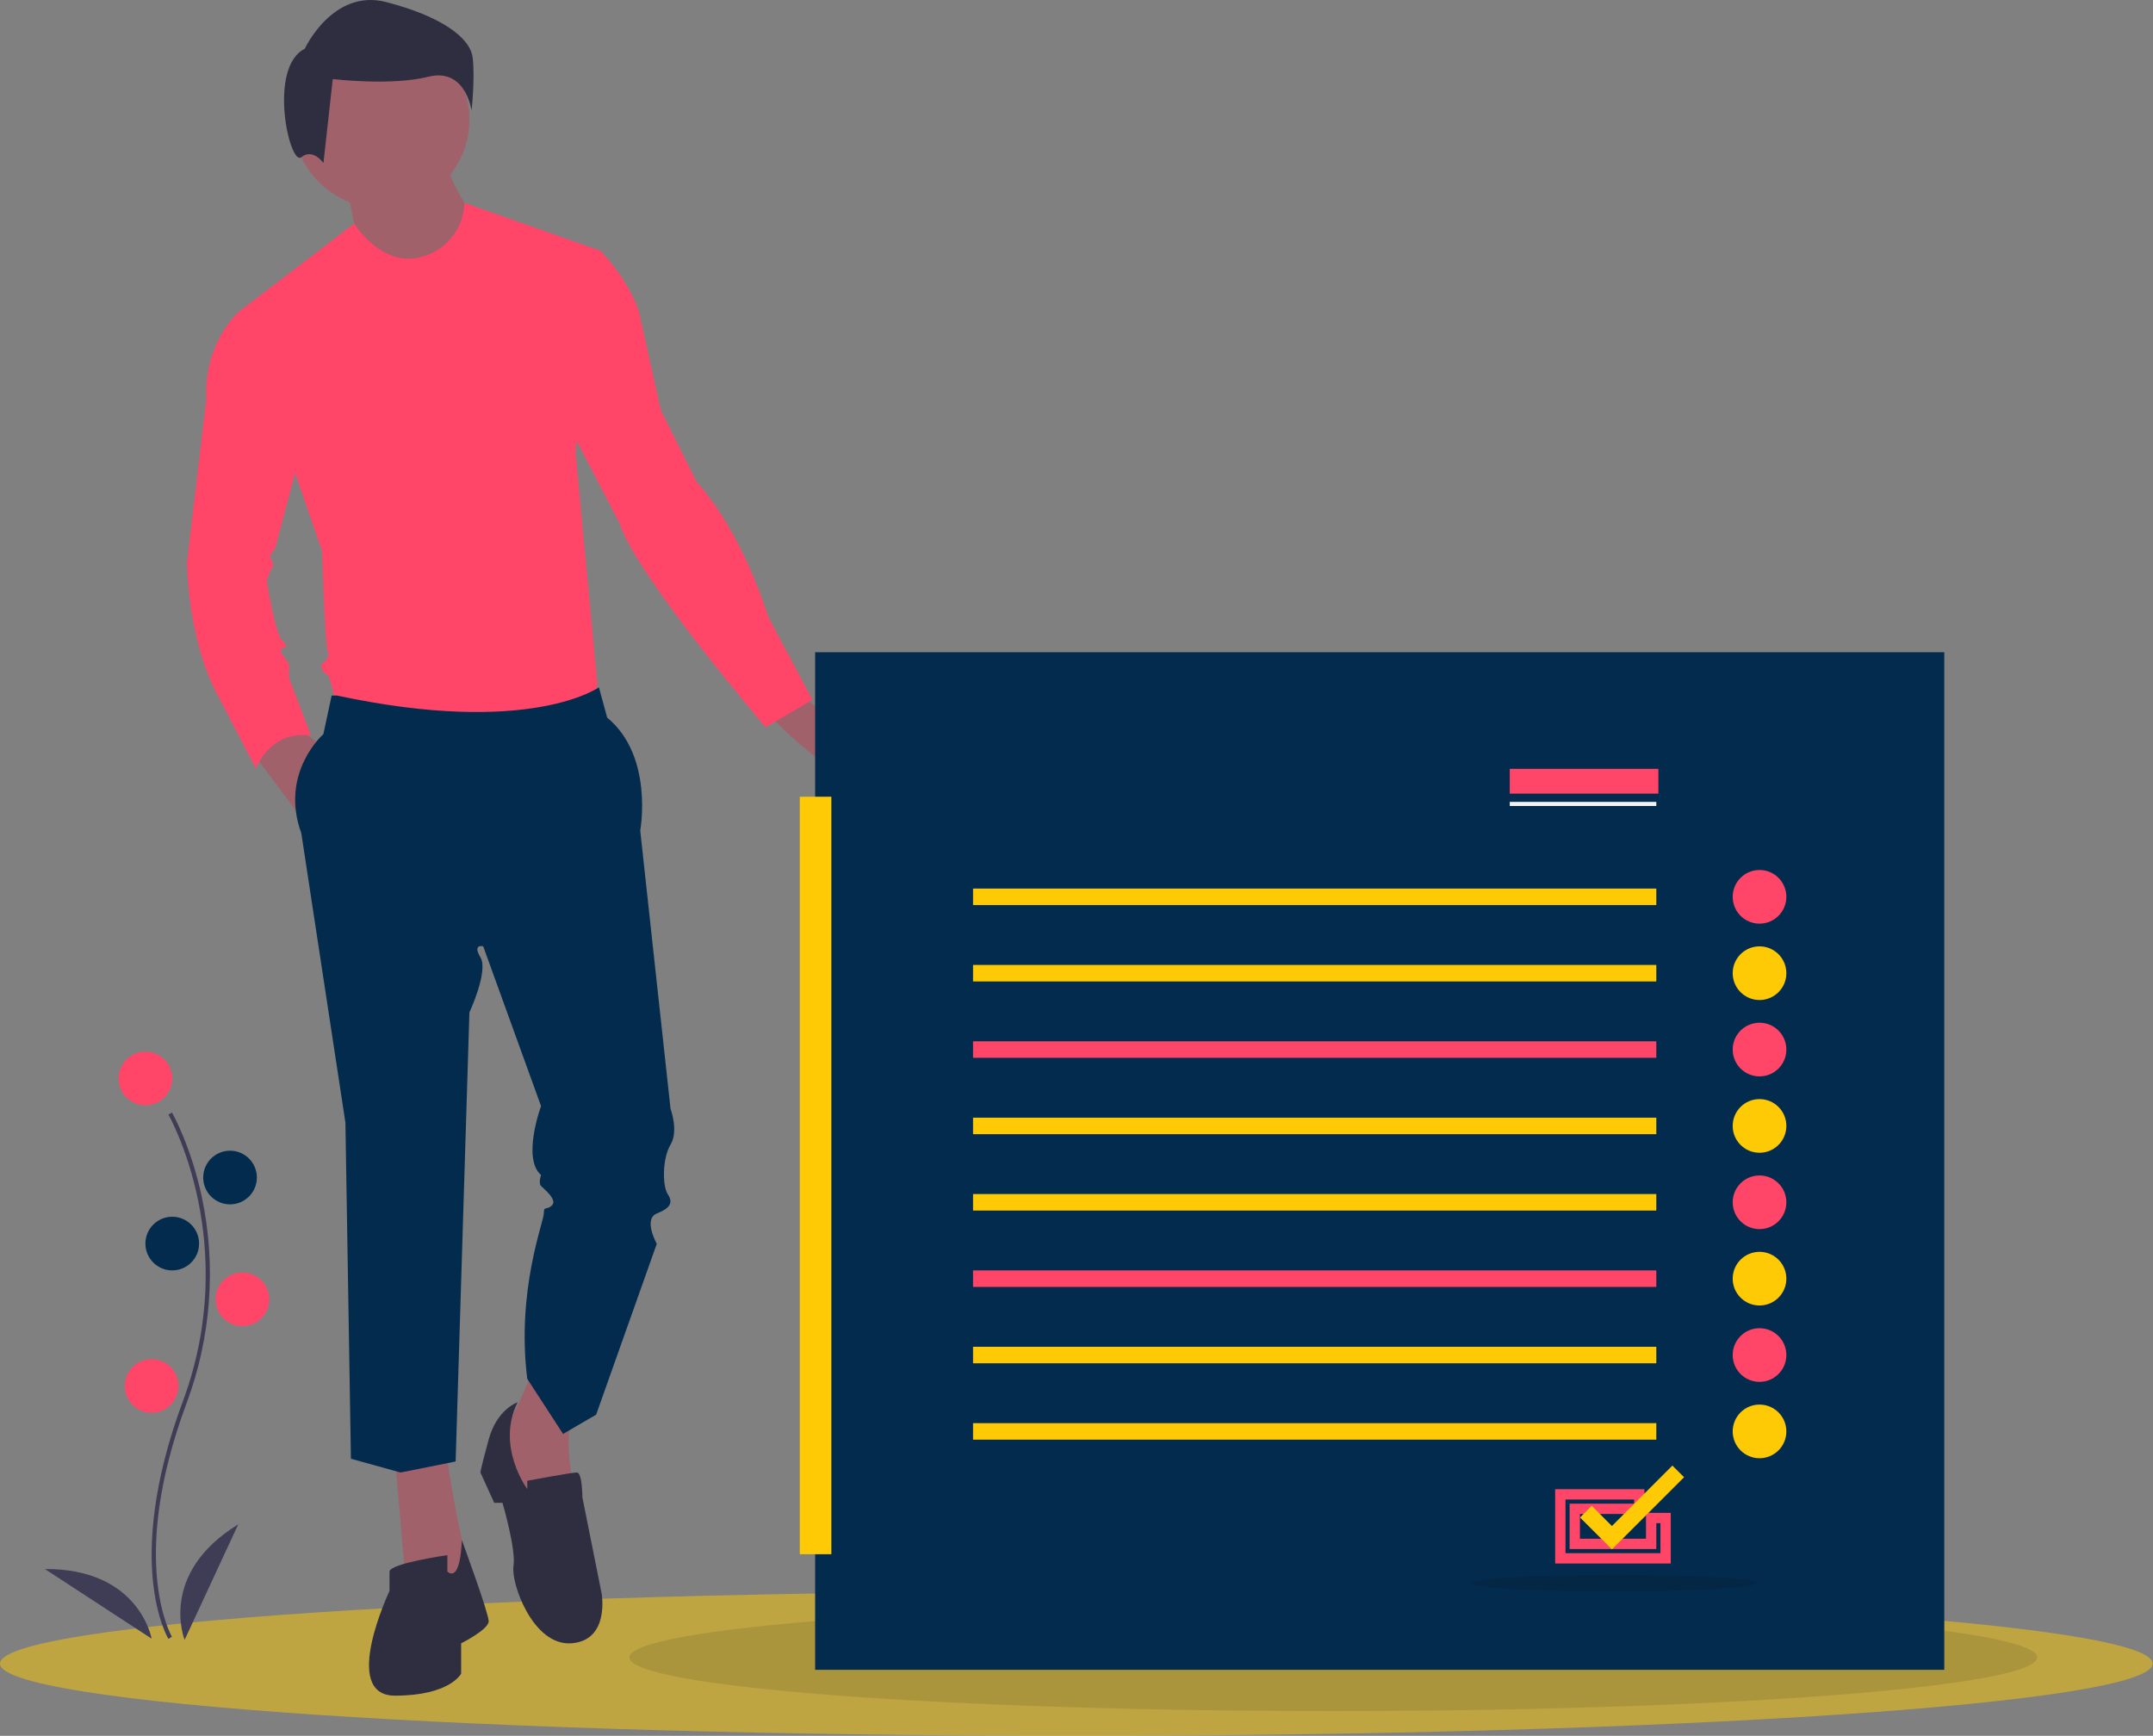 <svg width="1043" height="841" viewBox="0 0 1043 841" fill="none" xmlns="http://www.w3.org/2000/svg">
<rect x="0" y="0" width="1043" height="841" fill="#808080" stroke="none"/>
<g clip-path="url(#clip0)">
<path d="M521.442 841C809.427 841 1042.88 825.33 1042.88 806C1042.88 786.67 809.427 771 521.442 771C233.458 771 0 786.67 0 806C0 825.33 233.458 841 521.442 841Z" fill="#FDCA05" fill-opacity="0.5"/>
<path opacity="0.1" d="M645.885 829C834.214 829 986.885 817.359 986.885 803C986.885 788.641 834.214 777 645.885 777C457.556 777 304.885 788.641 304.885 803C304.885 817.359 457.556 829 645.885 829Z" fill="black"/>
<path d="M191.359 706.733L196.699 768.133L220.725 773.472L226.064 757.455C226.064 757.455 216.72 713.407 216.72 705.398L191.359 706.733Z" fill="#A0616A"/>
<path d="M258.099 664.021C258.099 664.021 247.42 690.716 243.416 693.386C239.412 696.055 255.429 730.76 255.429 730.76L279.455 726.755C279.455 726.755 271.446 698.725 278.12 682.707L258.099 664.021Z" fill="#A0616A"/>
<path d="M250.758 679.37C250.758 679.37 240.747 682.707 236.743 697.39C232.738 712.072 232.738 713.407 232.738 713.407L239.412 728.09H243.417C243.417 728.09 250.09 750.781 248.756 758.79C247.421 766.798 258.099 797.498 276.786 796.163C295.473 794.829 291.469 772.137 291.469 772.137L282.125 725.42C282.125 725.42 282.125 713.407 279.456 713.407C276.786 713.407 255.43 717.411 255.43 717.411V721.416C255.43 721.416 240.08 700.727 250.758 679.37Z" fill="#2F2E41"/>
<path d="M216.721 761.46V753.451C216.721 753.451 188.691 757.455 188.691 761.46V770.803C188.691 770.803 164.665 821.525 191.36 821.525C218.056 821.525 223.395 810.846 223.395 810.846V796.164C223.395 796.164 236.743 789.49 236.743 785.486C236.743 781.481 223.718 746.108 223.718 746.108C223.718 746.108 223.395 766.799 216.721 761.46Z" fill="#2F2E41"/>
<path d="M184.686 100.743C208.275 100.743 227.399 81.62 227.399 58.03C227.399 34.441 208.275 15.317 184.686 15.317C161.096 15.317 141.973 34.441 141.973 58.03C141.973 81.62 161.096 100.743 184.686 100.743Z" fill="#A0616A"/>
<path d="M168 90.733C168 90.733 173.339 116.093 173.339 118.763C173.339 121.432 198.7 133.445 198.7 133.445L221.391 129.441L229.4 105.415C229.4 105.415 216.052 85.393 216.052 77.385L168 90.733Z" fill="#A0616A"/>
<path d="M171.575 108.328C171.575 108.328 185.354 130.776 205.376 124.102C210.943 122.412 215.835 119.006 219.352 114.371C222.87 109.735 224.833 104.107 224.961 98.29L290.801 121.432L278.788 218.871L289.467 332.327L281.458 347.01H163.997C163.997 347.01 159.993 326.988 158.658 326.988C157.323 326.988 154.654 322.984 155.989 321.649C157.323 320.314 159.993 318.98 158.658 314.975C157.323 310.971 155.989 266.923 155.989 266.923L115.945 150.797L171.575 108.328Z" fill="#FF4568"/>
<path d="M120.615 362.36L144.641 394.395C144.641 394.395 148.646 361.025 153.985 359.691L140.637 350.347L120.615 362.36Z" fill="#A0616A"/>
<path d="M387.572 337C387.572 337 423.611 359.691 419.607 374.373C415.603 389.056 374.225 349.013 374.225 347.678C374.225 346.343 387.572 337 387.572 337Z" fill="#A0616A"/>
<path d="M163.328 336.999H160.659L156.654 355.686C156.654 355.686 135.298 374.373 145.976 403.738L167.333 543.89L170.002 706.734L194.028 713.407L220.724 708.068L227.398 490.499C227.398 490.499 236.741 470.477 232.737 463.804C228.733 457.13 234.072 458.464 234.072 458.464L262.102 535.882C262.102 535.882 252.759 561.242 262.102 569.251C262.102 569.251 260.767 573.255 262.102 574.59C263.437 575.925 270.111 581.264 267.441 583.934C264.772 586.603 263.437 583.934 263.437 587.938C263.437 591.942 250.089 625.312 255.428 668.025L272.78 694.72L288.798 685.377L318.163 602.621C318.163 602.621 311.489 590.608 318.163 587.938C324.837 585.268 326.171 582.599 323.502 578.595C320.832 574.59 320.832 561.242 324.837 554.569C328.841 547.895 324.837 537.216 324.837 537.216L310.154 402.404C310.154 402.404 316.828 366.365 294.137 347.678L290.132 332.995C290.132 332.995 256.763 357.021 163.328 336.999Z" fill="#032B4D"/>
<path d="M147.645 23.618C147.645 23.618 161.206 -5.765 187.199 1.016C213.191 7.796 227.882 17.967 229.012 28.138C230.142 38.309 228.447 53.566 228.447 53.566C228.447 53.566 225.622 32.659 207.54 37.179C189.459 41.7 161.206 38.309 161.206 38.309L156.686 78.993C156.686 78.993 151.6 71.647 145.95 76.168C140.299 80.688 129.563 32.659 147.645 23.618Z" fill="#2F2E41"/>
<path d="M135.967 150.797H115.945C115.945 150.797 98.593 165.48 99.927 193.51L90.584 272.262C90.584 272.262 90.584 310.971 106.601 339.001L123.954 372.371C123.954 372.371 130.627 353.684 150.649 356.354L139.971 328.323V321.649C139.971 321.649 135.967 316.31 135.967 314.975C135.967 313.641 141.306 313.641 137.301 310.971C133.297 308.301 129.293 281.606 129.293 281.606C129.293 281.606 130.627 276.267 131.962 274.932C133.297 273.597 130.627 269.593 130.627 269.593L133.297 265.588L150.649 200.184L135.967 150.797Z" fill="#FF4568"/>
<path d="M268.109 117.428L290.8 121.433C290.8 121.433 304.148 134.78 309.487 150.798L320.165 198.85L337.518 233.554C337.518 233.554 357.539 253.576 372.222 298.958L393.578 339.002L370.887 352.35C370.887 352.35 308.152 278.937 300.144 253.576L265.439 186.837L268.109 117.428Z" fill="#FF4568"/>
<path d="M941.885 316H394.885V809H941.885V316Z" fill="#032B4D"/>
<path d="M402.749 386H387.455V753H402.749V386Z" fill="#FDCA05"/>
<path d="M802.385 388.5H731.385V390.5H802.385V388.5Z" fill="#F2F2F2"/>
<path d="M803.385 372.5H731.385V384.5H803.385V372.5Z" fill="#FF4568"/>
<path d="M804.385 755H806.885V752.5V737.965V735.465H804.385H802.385H799.885V737.965V748H762.885V731H791.635H794.135V728.5V726.5V724H791.635H758.385H755.885V726.5V752.5V755H758.385H804.385Z" stroke="#FF4568" stroke-width="5"/>
<path d="M802.385 430.5H471.385V438.5H802.385V430.5Z" fill="#FDCA05"/>
<path d="M802.385 467.5H471.385V475.5H802.385V467.5Z" fill="#FDCA05"/>
<path d="M802.385 504.5H471.385V512.5H802.385V504.5Z" fill="#FF4568"/>
<path d="M802.385 541.5H471.385V549.5H802.385V541.5Z" fill="#FDCA05"/>
<path d="M802.385 578.5H471.385V586.5H802.385V578.5Z" fill="#FDCA05"/>
<path d="M802.385 615.5H471.385V623.5H802.385V615.5Z" fill="#FF4568"/>
<path d="M802.385 652.5H471.385V660.5H802.385V652.5Z" fill="#FDCA05"/>
<path d="M802.385 689.5H471.385V697.5H802.385V689.5Z" fill="#FDCA05"/>
<path d="M852.385 447.5C859.564 447.5 865.385 441.68 865.385 434.5C865.385 427.32 859.564 421.5 852.385 421.5C845.205 421.5 839.385 427.32 839.385 434.5C839.385 441.68 845.205 447.5 852.385 447.5Z" fill="#FF4568"/>
<path d="M852.385 484.5C859.564 484.5 865.385 478.68 865.385 471.5C865.385 464.32 859.564 458.5 852.385 458.5C845.205 458.5 839.385 464.32 839.385 471.5C839.385 478.68 845.205 484.5 852.385 484.5Z" fill="#FDCA05"/>
<path d="M852.385 521.5C859.564 521.5 865.385 515.68 865.385 508.5C865.385 501.32 859.564 495.5 852.385 495.5C845.205 495.5 839.385 501.32 839.385 508.5C839.385 515.68 845.205 521.5 852.385 521.5Z" fill="#FF4568"/>
<path d="M852.385 558.5C859.564 558.5 865.385 552.68 865.385 545.5C865.385 538.32 859.564 532.5 852.385 532.5C845.205 532.5 839.385 538.32 839.385 545.5C839.385 552.68 845.205 558.5 852.385 558.5Z" fill="#FDCA05"/>
<path d="M852.385 595.5C859.564 595.5 865.385 589.68 865.385 582.5C865.385 575.32 859.564 569.5 852.385 569.5C845.205 569.5 839.385 575.32 839.385 582.5C839.385 589.68 845.205 595.5 852.385 595.5Z" fill="#FF4568"/>
<path d="M852.385 632.5C859.564 632.5 865.385 626.68 865.385 619.5C865.385 612.32 859.564 606.5 852.385 606.5C845.205 606.5 839.385 612.32 839.385 619.5C839.385 626.68 845.205 632.5 852.385 632.5Z" fill="#FDCA05"/>
<path d="M852.385 669.5C859.564 669.5 865.385 663.68 865.385 656.5C865.385 649.32 859.564 643.5 852.385 643.5C845.205 643.5 839.385 649.32 839.385 656.5C839.385 663.68 845.205 669.5 852.385 669.5Z" fill="#FF4568"/>
<path d="M852.385 706.5C859.564 706.5 865.385 700.68 865.385 693.5C865.385 686.32 859.564 680.5 852.385 680.5C845.205 680.5 839.385 686.32 839.385 693.5C839.385 700.68 845.205 706.5 852.385 706.5Z" fill="#FDCA05"/>
<path d="M779.824 747.475L780.885 748.535L781.945 747.475L812.652 716.768L813.713 715.707L812.652 714.646L811.238 713.232L810.178 712.172L809.117 713.232L780.885 741.465L772.152 732.732L771.092 731.672L770.031 732.732L768.617 734.146L767.556 735.207L768.617 736.268L779.824 747.475Z" fill="#FDCA05" stroke="#FDCA05" stroke-width="3"/>
<path opacity="0.1" d="M781.885 771C819.992 771 850.885 769.209 850.885 767C850.885 764.791 819.992 763 781.885 763C743.777 763 712.885 764.791 712.885 767C712.885 769.209 743.777 771 781.885 771Z" fill="black"/>
<path d="M81.589 794.021C81.359 793.646 75.948 784.611 74.072 765.85C72.352 748.637 73.458 719.623 88.505 679.151C117.011 602.48 81.936 540.618 81.577 540.002L83.308 538.998C83.398 539.154 92.449 554.927 97.796 580.042C104.86 613.34 102.288 647.961 90.38 679.849C61.923 756.389 83.079 792.622 83.296 792.979L81.589 794.021Z" fill="#3F3D56"/>
<path d="M70.441 535.5C77.621 535.5 83.441 529.68 83.441 522.5C83.441 515.32 77.621 509.5 70.441 509.5C63.262 509.5 57.441 515.32 57.441 522.5C57.441 529.68 63.262 535.5 70.441 535.5Z" fill="#FF4568"/>
<path d="M111.441 583.5C118.621 583.5 124.441 577.68 124.441 570.5C124.441 563.32 118.621 557.5 111.441 557.5C104.262 557.5 98.441 563.32 98.441 570.5C98.441 577.68 104.262 583.5 111.441 583.5Z" fill="#032B4D"/>
<path d="M83.441 615.5C90.621 615.5 96.441 609.68 96.441 602.5C96.441 595.32 90.621 589.5 83.441 589.5C76.262 589.5 70.441 595.32 70.441 602.5C70.441 609.68 76.262 615.5 83.441 615.5Z" fill="#032B4D"/>
<path d="M117.441 642.5C124.621 642.5 130.441 636.68 130.441 629.5C130.441 622.32 124.621 616.5 117.441 616.5C110.262 616.5 104.441 622.32 104.441 629.5C104.441 636.68 110.262 642.5 117.441 642.5Z" fill="#FF4568"/>
<path d="M73.441 684.5C80.621 684.5 86.441 678.68 86.441 671.5C86.441 664.32 80.621 658.5 73.441 658.5C66.262 658.5 60.441 664.32 60.441 671.5C60.441 678.68 66.262 684.5 73.441 684.5Z" fill="#FF4568"/>
<path d="M89.441 794.5C89.441 794.5 76.441 762.5 115.441 738.5L89.441 794.5Z" fill="#3F3D56"/>
<path d="M73.455 793.919C73.455 793.919 67.538 759.89 21.746 760.182L73.455 793.919Z" fill="#3F3D56"/>
</g>
<defs>
<clipPath id="clip0">
<rect width="1042.88" height="841" fill="white"/>
</clipPath>
</defs>
</svg>
